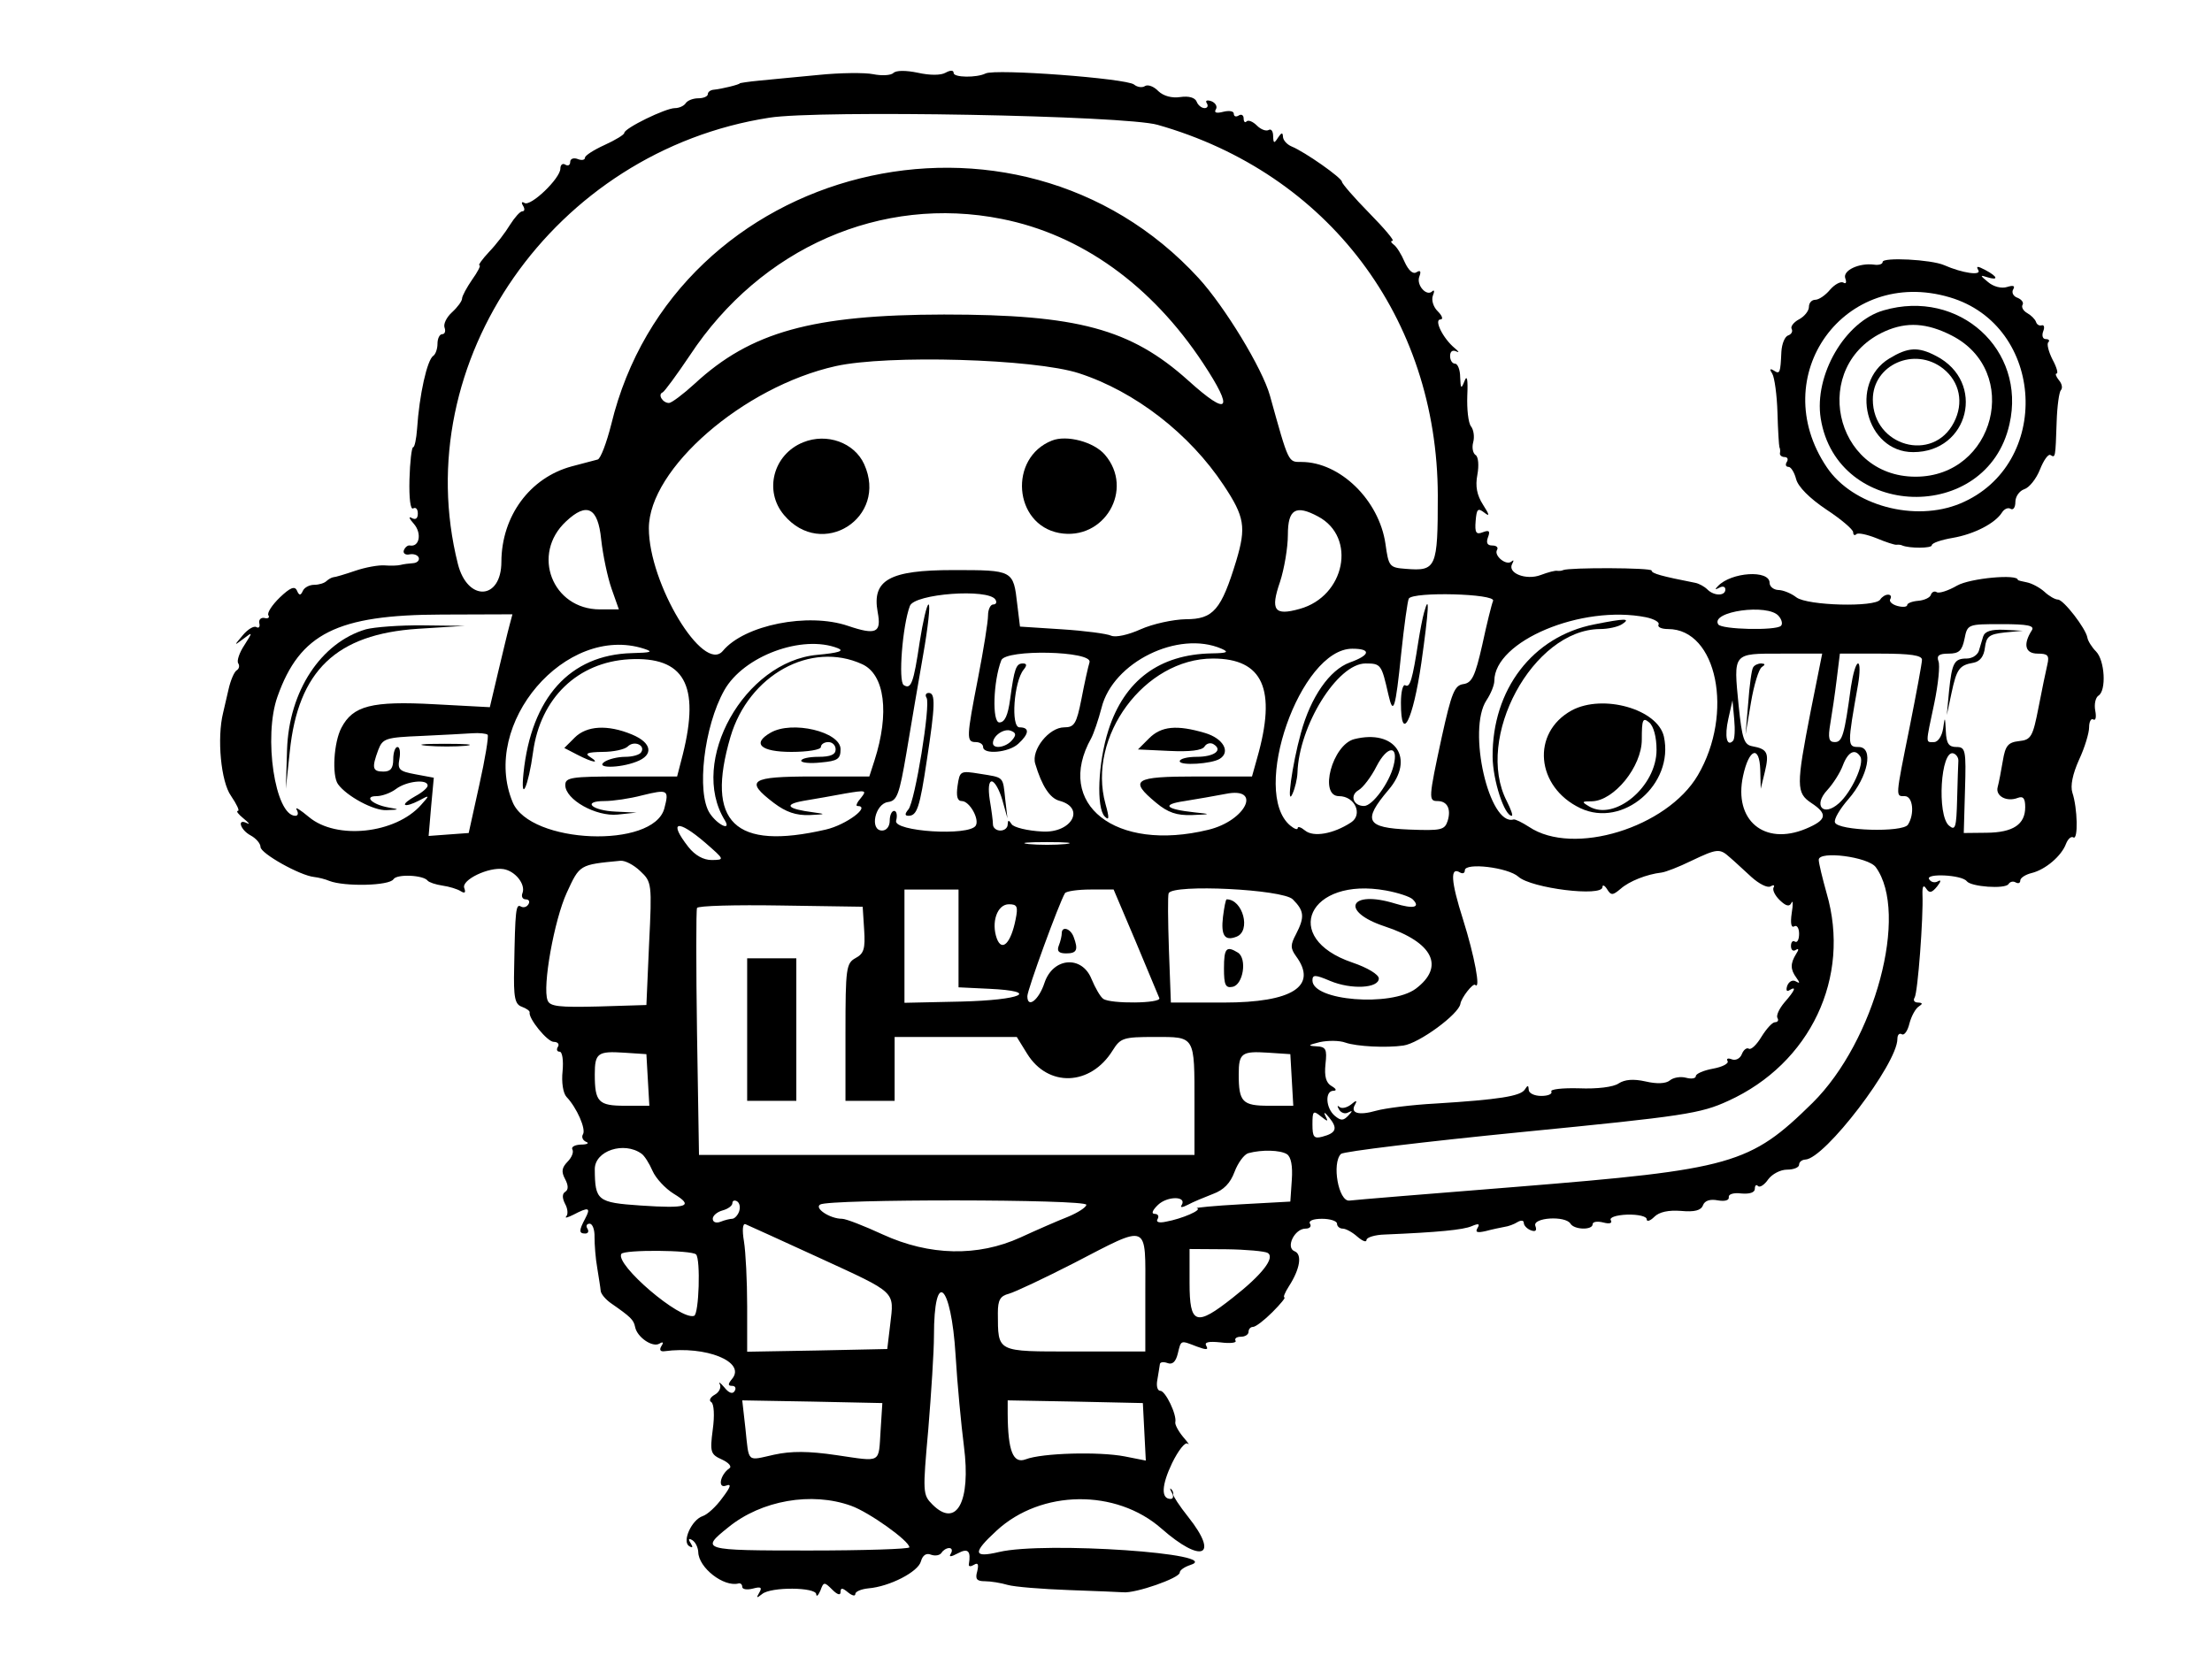 <?xml version="1.0" standalone="no"?>
<!DOCTYPE svg PUBLIC "-//W3C//DTD SVG 20010904//EN"
 "http://www.w3.org/TR/2001/REC-SVG-20010904/DTD/svg10.dtd">
<svg version="1.0" xmlns="http://www.w3.org/2000/svg"
 width="450pt" height="340pt" viewBox="0 0 450 340"
 preserveAspectRatio="xMidYMid meet">
<g transform="translate(0,340) scale(0.05,-0.05)"
fill="#000000" stroke="none">
<path d="M3330 6495 c-88 -8 -196 -19 -240 -23 -44 -4 -80 -10 -80 -11 0 -5
-74 -23 -105 -26 -14 -1 -25 -9 -25 -18 0 -9 -17 -17 -39 -17 -21 0 -44 -9
-51 -20 -7 -11 -27 -20 -44 -20 -38 0 -206 -82 -206 -101 0 -7 -36 -29 -80
-49 -44 -20 -80 -43 -80 -52 0 -9 -13 -12 -30 -5 -16 6 -30 1 -30 -12 0 -13
-9 -18 -20 -11 -11 7 -20 -1 -20 -16 0 -40 -121 -156 -146 -140 -11 7 -14 2
-6 -11 8 -13 7 -23 -3 -23 -9 0 -31 -25 -50 -55 -18 -30 -56 -80 -85 -110 -28
-30 -46 -55 -39 -55 6 0 -7 -26 -30 -58 -22 -32 -41 -67 -41 -77 0 -10 -18
-35 -41 -56 -22 -20 -36 -48 -30 -63 5 -14 1 -26 -10 -26 -10 0 -19 -17 -19
-39 0 -21 -8 -43 -17 -49 -25 -16 -57 -159 -66 -297 -3 -41 -10 -75 -16 -75
-6 0 -13 -59 -15 -131 -2 -77 4 -125 15 -118 11 6 19 -3 19 -21 0 -20 -9 -27
-25 -18 -14 8 -10 -3 9 -24 33 -38 23 -95 -16 -88 -9 2 -20 -7 -25 -20 -4 -12
7 -20 24 -16 17 3 33 -3 37 -14 3 -11 -7 -21 -24 -22 -16 -1 -39 -4 -50 -7
-11 -3 -40 -4 -65 -2 -25 2 -79 -8 -120 -22 -41 -14 -81 -26 -88 -26 -8 -1
-20 -8 -29 -16 -8 -8 -30 -15 -50 -15 -19 0 -40 -11 -46 -25 -9 -20 -15 -19
-24 2 -9 19 -27 12 -69 -28 -32 -31 -53 -63 -47 -73 6 -9 -1 -15 -16 -11 -14
3 -24 -7 -21 -21 4 -15 -2 -22 -12 -16 -10 6 -35 -9 -55 -33 -37 -44 -37 -44
2 -15 39 30 39 29 4 -26 -20 -30 -31 -63 -25 -73 7 -10 4 -23 -6 -29 -10 -6
-25 -41 -33 -77 -8 -36 -18 -78 -22 -95 -26 -104 -9 -282 32 -339 23 -34 36
-61 28 -61 -9 0 2 -14 23 -31 22 -18 28 -26 14 -19 -42 21 -28 -27 15 -50 22
-12 40 -33 40 -47 0 -26 160 -116 218 -122 18 -2 46 -9 62 -16 62 -24 245 -20
261 7 14 22 122 17 139 -6 6 -7 33 -16 60 -20 28 -4 61 -14 75 -23 16 -10 21
-6 14 13 -13 33 100 87 160 77 48 -8 90 -62 77 -97 -6 -14 0 -26 13 -26 13 0
18 -9 11 -20 -7 -12 -21 -15 -31 -9 -20 12 -23 -15 -27 -248 -3 -123 3 -150
31 -160 19 -7 33 -17 32 -23 -6 -24 72 -120 98 -120 16 0 24 -9 17 -20 -7 -11
-4 -20 7 -20 11 0 16 -36 12 -79 -5 -45 2 -90 16 -105 42 -44 80 -131 67 -152
-7 -11 -1 -25 13 -31 14 -5 4 -11 -21 -11 -26 -1 -41 -10 -35 -20 6 -11 -3
-33 -20 -50 -23 -24 -26 -40 -10 -70 14 -26 14 -44 1 -52 -13 -8 -13 -25 -1
-49 11 -19 13 -43 5 -51 -8 -9 6 -5 30 7 61 32 71 29 47 -16 -26 -49 -26 -61
0 -61 12 0 16 9 9 20 -7 11 -3 20 9 20 12 0 21 -25 20 -55 0 -30 4 -86 11
-125 6 -38 13 -80 14 -93 1 -13 20 -35 41 -50 82 -57 93 -68 99 -97 8 -42 71
-85 99 -68 15 9 18 5 8 -10 -9 -15 -5 -23 12 -21 169 23 333 -43 276 -112 -18
-22 -18 -29 0 -29 13 0 17 -10 10 -21 -8 -14 -24 -8 -42 15 -17 20 -25 25 -18
12 6 -13 -3 -32 -21 -42 -18 -10 -25 -24 -14 -30 11 -7 14 -55 6 -112 -12 -92
-9 -101 38 -122 28 -13 41 -29 29 -36 -37 -26 -48 -83 -13 -70 23 9 20 -4 -15
-50 -25 -35 -61 -68 -80 -74 -45 -15 -85 -104 -55 -122 14 -9 17 -5 6 12 -11
17 -8 21 7 12 13 -8 23 -30 24 -48 1 -64 104 -144 164 -128 8 2 15 -4 15 -14
0 -10 19 -13 43 -7 33 9 39 5 26 -17 -13 -22 -11 -23 12 -5 36 30 219 28 220
-1 1 -12 8 -5 17 15 13 36 16 36 48 4 21 -21 34 -25 34 -10 0 18 7 18 30 -1
17 -14 30 -17 30 -7 0 10 24 20 53 23 86 7 203 67 214 110 7 25 22 35 41 27
17 -6 36 -3 43 8 6 10 20 19 31 19 11 0 14 -10 7 -22 -10 -15 -1 -15 29 1 41
22 53 9 44 -45 -2 -10 8 -10 21 -2 16 10 20 2 13 -27 -9 -31 -2 -40 31 -40 24
0 66 -7 93 -15 28 -8 140 -17 250 -21 110 -4 209 -8 220 -9 50 -5 230 58 230
80 0 10 19 23 43 31 146 46 -592 97 -778 53 -106 -25 -109 -4 -10 87 181 167
486 171 671 8 164 -144 236 -113 109 47 -36 45 -63 87 -62 93 2 6 -2 16 -8 21
-6 6 -5 -1 3 -15 8 -14 6 -25 -5 -25 -40 0 -37 56 6 146 25 51 53 87 63 79 10
-8 2 4 -18 27 -20 24 -34 51 -32 60 7 30 -40 128 -61 128 -12 0 -17 20 -12 45
4 25 9 53 10 62 0 10 14 12 31 6 20 -8 34 5 42 38 14 57 10 55 78 29 38 -14
48 -14 38 3 -9 15 9 19 58 14 39 -5 67 -2 61 7 -5 9 5 16 22 16 17 0 31 9 31
20 0 11 8 20 18 20 11 0 46 27 79 60 33 33 55 60 49 60 -6 0 2 20 18 45 46 71
55 131 23 143 -37 15 0 92 45 92 17 0 25 9 18 20 -7 12 13 20 49 20 33 0 61
-9 61 -20 0 -11 11 -20 23 -20 13 0 40 -15 60 -33 21 -18 37 -24 37 -13 0 10
34 21 75 22 215 9 319 19 353 34 28 12 34 10 24 -7 -11 -18 -2 -21 33 -13 26
7 60 14 76 17 16 2 40 11 54 20 14 8 25 7 25 -4 0 -10 13 -24 29 -30 19 -7 25
-1 18 18 -13 34 122 43 143 9 15 -25 90 -27 90 -2 0 10 19 13 43 7 26 -7 38
-3 31 9 -7 11 20 21 67 23 44 1 79 -7 79 -19 0 -11 14 -7 31 10 20 20 58 28
109 24 55 -5 81 2 89 23 7 19 29 26 60 20 29 -5 47 0 45 13 -2 12 19 19 51 15
34 -3 55 4 55 19 0 14 6 19 13 11 7 -7 26 5 41 27 16 22 50 40 77 40 27 0 49
9 49 20 0 11 11 20 25 21 79 2 375 390 375 491 0 17 8 25 18 19 10 -6 24 14
31 44 8 30 25 61 38 69 17 11 16 15 -3 16 -15 0 -21 9 -14 20 13 20 36 328 32
420 -1 33 4 41 15 24 13 -20 23 -18 45 9 15 19 17 28 4 21 -13 -8 -29 -5 -37
8 -16 25 133 18 153 -8 17 -23 156 -33 170 -12 6 10 19 13 29 7 11 -6 19 -3
19 8 0 10 21 24 46 30 57 14 122 70 140 119 8 20 21 32 30 26 20 -12 17 119
-4 182 -9 28 1 76 27 134 23 49 41 109 41 132 0 23 8 38 17 32 10 -6 13 10 8
36 -5 26 1 53 13 61 33 20 26 144 -10 180 -17 17 -33 43 -35 56 -6 37 -97 155
-120 155 -11 0 -36 14 -55 32 -19 17 -51 34 -71 38 -20 4 -37 8 -37 10 0 25
-194 7 -247 -23 -36 -21 -74 -33 -83 -27 -9 6 -20 1 -24 -11 -3 -11 -27 -22
-51 -24 -25 -2 -45 -10 -45 -17 0 -8 -18 -10 -40 -4 -22 6 -35 19 -29 28 6 10
2 18 -9 18 -11 0 -25 -9 -32 -20 -20 -32 -296 -25 -341 9 -22 17 -55 30 -74
30 -19 1 -35 14 -35 29 0 54 -156 44 -210 -13 -14 -14 -12 -16 5 -7 14 8 25 5
25 -7 0 -27 -46 -27 -73 0 -12 12 -34 24 -49 27 -137 27 -178 38 -178 50 0 12
-334 13 -360 2 -5 -3 -16 -4 -24 -3 -8 2 -38 -6 -67 -17 -60 -23 -138 8 -116
46 7 13 6 17 -3 9 -21 -19 -73 24 -59 47 6 10 -2 18 -19 18 -21 0 -26 11 -18
33 10 26 5 31 -21 21 -27 -11 -33 -2 -29 46 4 49 9 54 35 34 23 -18 22 -10 -5
32 -25 39 -32 75 -23 122 7 38 4 73 -7 80 -11 7 -16 30 -10 52 6 22 2 51 -9
65 -11 14 -17 70 -15 125 3 66 -1 86 -11 60 -14 -35 -16 -33 -18 15 0 30 -10
55 -21 55 -11 0 -20 14 -20 31 0 19 10 26 25 19 14 -7 11 -1 -7 14 -47 39 -85
116 -57 116 12 0 7 15 -11 33 -18 17 -27 46 -20 64 7 17 6 25 -2 18 -23 -24
-67 25 -53 60 8 21 4 27 -12 17 -14 -9 -32 7 -48 42 -13 31 -33 63 -45 71 -11
8 -13 15 -4 15 9 0 -34 51 -95 113 -61 62 -111 120 -111 127 0 16 -151 122
-205 144 -19 8 -35 26 -35 40 -1 18 -6 17 -20 -4 -16 -25 -19 -24 -20 6 0 20
-8 31 -18 25 -11 -6 -32 2 -48 18 -16 16 -35 24 -42 17 -6 -7 -12 -2 -12 12 0
13 -9 19 -20 12 -11 -7 -20 -4 -20 7 0 11 -19 14 -43 8 -27 -7 -39 -4 -30 10
7 11 -1 26 -18 33 -18 6 -26 3 -19 -8 7 -11 3 -20 -9 -20 -12 0 -27 12 -32 26
-7 17 -32 24 -67 19 -34 -5 -68 4 -89 24 -18 19 -42 28 -54 21 -11 -8 -32 -5
-45 6 -32 25 -564 65 -604 45 -36 -18 -130 -17 -130 2 0 12 -13 12 -33 1 -19
-11 -64 -11 -113 0 -48 10 -88 10 -99 -1 -10 -10 -47 -12 -82 -5 -34 7 -135 6
-223 -3z m1380 -203 c694 -197 1138 -786 1140 -1508 0 -296 -6 -309 -130 -299
-67 5 -70 9 -83 102 -26 178 -185 333 -342 333 -54 0 -51 -7 -128 270 -31 111
-184 362 -290 478 -745 813 -2133 468 -2390 -595 -19 -75 -43 -139 -55 -143
-12 -3 -60 -16 -106 -28 -170 -46 -285 -202 -286 -388 0 -157 -138 -164 -177
-9 -207 823 391 1680 1267 1816 203 32 1448 9 1580 -29z m-634 -383 c323 -64
609 -269 819 -587 128 -194 105 -220 -61 -70 -234 210 -450 268 -993 268 -535
-1 -786 -70 -1015 -282 -47 -43 -94 -78 -104 -78 -26 0 -47 35 -26 43 8 4 58
72 111 151 289 438 779 653 1269 555z m314 -628 c228 -74 450 -246 589 -456
85 -128 92 -170 51 -307 -61 -200 -93 -238 -205 -238 -52 -1 -135 -19 -184
-41 -51 -23 -102 -34 -120 -26 -17 8 -107 20 -201 26 l-170 11 -11 90 c-16
140 -16 140 -261 140 -259 0 -331 -40 -307 -171 16 -84 -6 -95 -121 -56 -162
55 -421 4 -509 -102 -79 -94 -301 274 -301 499 0 242 384 576 760 660 211 47
808 30 990 -29z m-1944 -676 c7 -64 26 -154 42 -200 l30 -85 -77 0 c-194 0
-281 225 -138 358 85 80 130 57 143 -73z m2917 93 c158 -84 110 -325 -75 -376
-103 -29 -120 -6 -80 110 17 52 32 139 32 192 0 104 32 123 123 74z m-1313
-338 c7 -11 3 -20 -9 -20 -11 0 -21 -20 -21 -45 0 -25 -18 -138 -40 -251 -48
-246 -49 -264 -10 -264 17 0 30 -9 30 -20 0 -32 104 -23 143 13 45 41 47 67 5
67 -36 0 -23 186 17 235 14 17 13 25 -3 25 -28 0 -35 -20 -52 -145 -9 -67 -22
-95 -44 -95 -30 0 -25 168 8 253 18 46 372 38 359 -8 -6 -19 -21 -87 -33 -150
-20 -101 -29 -115 -70 -115 -62 0 -135 -92 -118 -148 27 -91 60 -141 99 -151
107 -29 49 -132 -70 -125 -61 3 -117 17 -125 30 -12 18 -15 18 -16 -1 0 -14
-13 -25 -30 -25 -16 0 -30 11 -30 25 0 14 -6 59 -13 100 -7 46 -4 75 8 75 12
0 31 -34 43 -75 l21 -75 -9 77 c-10 95 -4 88 -103 104 -80 13 -82 12 -91 -49
-6 -42 -1 -62 17 -62 32 0 73 -74 57 -100 -27 -44 -336 -24 -324 20 6 22 2 40
-8 40 -10 0 -18 -18 -18 -40 0 -23 -13 -40 -31 -40 -52 0 -29 109 24 116 37 5
46 30 75 200 18 107 48 286 68 399 20 113 30 205 22 205 -7 0 -23 -69 -36
-152 -25 -168 -35 -195 -65 -176 -23 14 -5 243 25 322 18 50 319 72 348 26z
m2025 -5 c-6 -14 -26 -95 -44 -179 -29 -128 -42 -155 -77 -160 -36 -5 -48 -35
-88 -216 -54 -250 -54 -260 -17 -260 40 0 56 -33 41 -81 -12 -37 -27 -40 -156
-35 -176 7 -191 36 -85 161 110 128 28 249 -139 207 -89 -23 -145 -232 -62
-232 65 0 98 -75 49 -107 -72 -47 -153 -61 -187 -33 -17 14 -30 18 -30 10 0
-8 -13 -4 -30 10 -164 136 40 720 252 720 78 0 74 -26 -10 -56 -82 -30 -159
-140 -199 -287 -36 -130 -60 -306 -34 -247 10 22 19 60 20 85 6 192 163 445
277 445 63 0 65 -4 93 -127 20 -88 29 -58 52 167 12 114 26 215 31 224 18 29
354 20 343 -9z m1162 -62 c13 -15 17 -33 9 -40 -20 -20 -242 -15 -255 6 -33
53 203 86 246 34z m-5164 -38 c-7 -25 -27 -110 -46 -189 l-34 -144 -225 12
c-256 14 -332 -6 -379 -96 -31 -59 -39 -193 -14 -229 35 -49 146 -109 198
-106 54 2 54 3 7 11 -66 12 -101 46 -48 46 22 0 58 13 79 29 42 32 129 42 129
14 0 -9 -22 -28 -50 -43 -27 -15 -46 -30 -42 -35 5 -5 30 3 55 16 46 25 47 24
10 -17 -104 -117 -344 -143 -456 -49 -36 30 -58 44 -50 30 8 -14 6 -25 -5 -25
-83 0 -131 323 -73 485 91 257 242 333 668 334 l288 1 -12 -45z m4624 33 c34
-7 57 -21 51 -30 -5 -10 12 -18 39 -18 199 0 269 -343 121 -595 -125 -213
-507 -331 -687 -210 -28 18 -56 32 -63 30 -99 -28 -189 365 -110 485 18 27 32
62 32 79 0 162 355 311 617 259z m1570 -53 c-37 -58 -27 -95 24 -95 41 0 48
-7 39 -45 -6 -25 -22 -103 -36 -175 -23 -118 -30 -131 -79 -136 -45 -5 -56
-19 -66 -80 -7 -41 -16 -89 -21 -107 -10 -36 36 -62 82 -44 22 8 30 -2 30 -38
0 -70 -49 -103 -157 -104 l-93 -1 5 175 c5 163 2 175 -35 175 -31 0 -41 14
-43 65 -3 60 -4 61 -11 10 -5 -31 -21 -55 -37 -55 -35 0 -35 -12 1 158 16 77
24 155 17 171 -8 23 2 31 41 31 43 0 55 12 65 60 12 60 13 60 151 60 106 0
135 -6 123 -25z m-5647 -75 c40 -13 30 -16 -50 -18 -251 -7 -408 -181 -440
-488 -13 -127 20 -55 39 86 30 219 181 365 391 377 224 12 289 -104 218 -388
l-23 -89 -227 0 c-204 0 -228 -4 -228 -35 0 -59 125 -129 213 -120 l77 8 -84
4 c-98 4 -140 43 -46 43 34 0 103 10 152 23 106 26 111 23 91 -53 -44 -165
-546 -145 -617 25 -133 319 216 727 534 625z m789 2 c28 -11 3 -19 -84 -27
-296 -27 -524 -434 -376 -673 28 -46 -29 -20 -61 28 -55 84 -24 354 59 501 78
139 317 228 462 171z m1561 -2 c32 -14 23 -18 -40 -19 -213 -4 -355 -110 -420
-312 -43 -134 -50 -317 -15 -352 18 -18 19 -6 3 51 -76 274 159 592 437 592
204 0 260 -125 180 -405 l-21 -75 -227 0 c-254 0 -275 -14 -163 -107 48 -40
84 -52 145 -50 80 3 80 4 11 11 -119 13 -136 32 -40 46 50 8 124 21 166 29
151 31 84 -109 -70 -146 -377 -92 -627 104 -476 373 10 19 29 74 42 124 46
185 312 316 488 240z m2397 -255 c-59 -303 -59 -332 3 -373 68 -45 63 -69 -23
-105 -169 -70 -294 35 -255 215 24 112 67 127 70 25 l2 -77 17 70 c18 76 10
92 -51 103 -34 6 -42 30 -56 166 -21 216 -25 211 172 211 l168 0 -47 -235z
m453 210 c0 -14 -23 -137 -50 -273 -59 -293 -58 -282 -20 -282 33 0 41 -72 13
-116 -21 -33 -286 -25 -297 9 -5 13 20 55 54 94 81 92 105 213 42 213 -46 0
-46 7 -2 255 8 47 8 85 0 85 -9 0 -21 -43 -29 -95 -27 -198 -35 -225 -66 -225
-24 0 -28 16 -18 75 7 41 19 122 26 180 l13 105 167 0 c120 0 167 -7 167 -25z
m-4312 -18 c92 -42 112 -199 50 -392 l-21 -65 -229 0 c-256 0 -280 -16 -159
-108 49 -37 90 -51 145 -49 66 3 68 4 16 11 -108 14 -124 32 -40 47 44 7 121
21 170 30 83 14 88 13 63 -18 -16 -18 -22 -33 -15 -33 58 0 -45 -77 -128 -96
-372 -86 -490 29 -388 377 74 252 327 392 536 296z m3543 -312 c-25 -26 -35
18 -19 89 l17 76 7 -77 c4 -42 2 -82 -5 -88z m-2933 3 c-25 -30 -78 -38 -78
-12 0 30 45 61 73 50 21 -8 23 -17 5 -38z m-2134 22 c5 -6 -10 -98 -34 -205
l-43 -195 -82 -6 -81 -6 10 118 11 119 -75 14 c-65 12 -73 19 -65 62 5 27 2
49 -8 49 -9 0 -17 -22 -17 -50 0 -37 -11 -50 -40 -50 -45 0 -48 15 -21 88 18
47 30 51 175 57 86 4 179 9 208 11 28 2 56 -1 62 -6z m3686 -126 c-17 -70 -86
-164 -120 -164 -44 0 -59 43 -23 64 18 10 52 54 74 98 44 85 91 87 69 2z
m1899 37 c18 -28 -36 -145 -87 -190 -64 -57 -106 -9 -47 54 23 25 52 70 63
100 21 56 50 70 71 36z m399 -18 c-1 -12 -3 -83 -5 -155 -3 -116 -7 -130 -33
-108 -50 42 -34 311 18 294 12 -4 21 -18 20 -31z m-5098 -333 c79 -69 79 -69
26 -70 -34 0 -68 19 -95 53 -83 106 -45 115 69 17z m1465 -5 c-41 -4 -109 -4
-150 0 -41 5 -7 8 75 8 83 0 116 -3 75 -8z m2703 -54 c18 -15 57 -52 88 -80
31 -28 66 -46 78 -38 12 7 18 5 12 -5 -5 -10 6 -33 26 -52 25 -24 39 -27 47
-10 6 13 7 -6 1 -42 -6 -41 -2 -61 10 -54 11 7 20 -7 20 -30 0 -23 -7 -38 -17
-32 -9 6 -16 -2 -16 -18 0 -16 9 -23 19 -16 13 8 14 2 2 -16 -24 -39 -24 -63
1 -97 15 -21 15 -25 -2 -15 -13 8 -28 0 -35 -17 -6 -18 -3 -26 8 -19 31 19 24
0 -20 -50 -21 -25 -34 -53 -28 -63 6 -9 1 -17 -10 -17 -11 0 -35 -27 -55 -59
-19 -32 -42 -54 -51 -49 -9 6 -22 -4 -29 -22 -7 -18 -25 -27 -41 -21 -15 6
-23 3 -17 -7 6 -10 -21 -24 -59 -31 -39 -7 -70 -21 -70 -30 0 -10 -18 -13 -40
-7 -22 6 -52 1 -66 -11 -16 -13 -52 -15 -99 -4 -49 11 -84 8 -109 -8 -21 -15
-88 -23 -161 -20 -68 2 -119 -4 -113 -13 5 -10 -13 -18 -41 -18 -28 0 -51 11
-51 25 -1 19 -4 20 -16 1 -17 -27 -106 -41 -363 -57 -96 -5 -205 -19 -241 -29
-73 -21 -108 -10 -86 26 9 17 4 17 -17 -1 -17 -13 -38 -18 -47 -10 -9 8 -10 4
-2 -10 8 -14 25 -20 38 -12 18 9 18 6 0 -13 -20 -21 -30 -22 -55 -1 -37 31
-41 101 -6 102 15 0 12 8 -7 19 -23 13 -30 40 -25 89 7 62 2 71 -38 73 -36 2
-33 5 15 17 33 7 80 7 104 -2 46 -16 167 -22 236 -12 64 9 226 128 232 170 4
25 51 85 60 77 24 -24 -3 119 -49 265 -50 157 -54 218 -12 192 11 -6 19 -2 19
9 0 33 176 12 218 -26 52 -47 342 -83 342 -42 0 11 9 7 19 -9 16 -26 23 -25
55 2 35 31 106 59 166 66 17 2 71 23 120 47 107 51 117 52 158 15z m594 -40
c136 -187 -3 -707 -257 -959 -255 -251 -326 -271 -1205 -342 -352 -28 -658
-53 -680 -56 -44 -4 -72 152 -34 190 10 10 342 50 736 89 662 65 727 75 840
127 334 152 500 503 400 845 -17 61 -32 122 -32 136 0 38 201 12 232 -30z
m-5027 -16 c47 -44 48 -51 36 -295 l-11 -250 -195 -6 c-160 -4 -198 0 -207 25
-22 55 27 327 78 438 53 115 51 114 218 130 19 2 55 -17 81 -42z m3143 -115
c33 -33 3 -40 -72 -17 -185 57 -226 -32 -42 -93 197 -65 246 -164 126 -254
-101 -74 -420 -49 -420 34 0 24 11 24 72 -2 86 -36 198 -30 198 10 0 16 -46
44 -108 65 -294 100 -177 350 137 293 49 -9 98 -25 109 -36z m-1848 -159 l0
-199 125 -6 c211 -10 132 -46 -115 -52 l-230 -5 0 230 0 231 110 0 110 0 0
-199z m721 -13 c49 -117 92 -220 96 -230 8 -22 -198 -24 -228 -3 -12 8 -33 45
-48 81 -39 97 -156 88 -191 -15 -23 -71 -70 -107 -70 -55 0 26 129 379 153
419 5 8 52 15 104 15 l94 0 90 -212z m639 172 c47 -47 49 -72 13 -142 -23 -43
-23 -57 0 -89 90 -122 -14 -189 -294 -189 l-215 0 -8 215 c-4 118 -5 222 -1
230 18 38 464 16 505 -25z m-1744 -124 c5 -77 -1 -97 -35 -115 -38 -21 -41
-41 -41 -302 l0 -279 100 0 100 0 0 130 0 130 248 0 249 0 42 -68 c85 -138
258 -132 348 13 32 51 43 55 171 55 166 0 162 7 162 -272 l0 -208 -1008 0
-1008 0 -8 495 c-4 272 -4 502 0 510 4 9 157 13 340 10 l334 -5 6 -94z m616
41 c-19 -95 -55 -132 -76 -77 -24 66 1 140 49 140 34 0 38 -9 27 -63z m-1496
-652 l6 -105 -99 0 c-108 0 -123 15 -123 128 0 86 12 95 119 88 l91 -6 6 -105z
m2620 0 l6 -105 -99 0 c-108 0 -123 15 -123 128 0 86 12 95 119 88 l91 -6 6
-105z m136 -145 c-8 17 -1 13 16 -8 36 -44 29 -63 -28 -78 -34 -9 -40 -1 -40
50 0 55 3 58 34 33 29 -23 32 -23 18 3z m-2782 -155 c12 -8 32 -40 45 -70 13
-30 52 -72 86 -93 84 -51 57 -61 -135 -48 -176 12 -185 20 -186 148 0 75 119
114 190 63z m2626 -2 c17 -11 24 -48 20 -105 l-6 -88 -200 -11 c-110 -6 -191
-14 -180 -16 24 -6 -60 -43 -127 -55 -28 -6 -41 -1 -33 11 7 12 1 21 -12 21
-15 0 -9 15 14 37 38 36 118 36 96 -1 -8 -11 2 -11 25 1 20 11 66 30 102 44
44 16 71 44 88 90 14 37 39 71 56 76 55 15 130 13 157 -4z m-2229 -234 c-6
-16 -19 -29 -28 -29 -8 0 -30 -5 -47 -12 -18 -7 -32 -2 -32 12 0 13 18 28 40
34 22 6 40 19 40 30 0 10 9 13 19 7 11 -7 14 -25 8 -42z m1413 28 c0 -10 -34
-32 -75 -49 -41 -16 -128 -54 -193 -84 -173 -79 -370 -75 -560 12 -76 35 -150
64 -166 64 -49 0 -114 43 -89 58 36 23 1083 22 1083 -1z m-1084 -217 c315
-145 302 -133 286 -270 l-12 -100 -285 -6 -285 -5 0 185 c0 103 -6 221 -13
264 -8 47 -5 74 6 70 11 -5 147 -66 303 -138z m1324 -140 l0 -240 -288 0
c-321 0 -311 -5 -312 157 0 53 10 69 45 78 25 7 144 63 265 125 309 160 290
167 290 -120z m-1828 155 c19 -19 12 -244 -8 -250 -56 -19 -322 209 -296 252
11 18 286 16 304 -2z m2326 6 c31 -19 -23 -89 -142 -182 -150 -119 -176 -110
-176 60 l0 138 149 -1 c81 -1 158 -8 169 -15z m-1270 -416 c7 -118 23 -285 34
-371 29 -225 -30 -335 -128 -237 -40 40 -40 49 -17 307 12 146 23 317 23 379
0 277 70 215 88 -78z m-305 -305 c-9 -138 7 -129 -179 -102 -115 17 -185 17
-254 2 -113 -25 -102 -36 -117 106 l-13 115 285 -5 285 -6 -7 -110z m1073 -7
l6 -117 -86 17 c-104 20 -336 14 -403 -12 -51 -19 -72 34 -73 185 l0 55 275
-5 275 -6 6 -117z m-1193 -301 c73 -26 237 -143 237 -169 0 -7 -184 -13 -410
-13 -436 0 -442 2 -326 95 134 109 338 145 499 87z"/>
<path d="M3268 5000 c-122 -49 -161 -198 -78 -296 154 -183 425 -11 326 207
-40 88 -152 128 -248 89z"/>
<path d="M4280 5007 c-177 -70 -156 -341 29 -376 184 -34 308 178 186 319 -45
52 -155 81 -215 57z"/>
<path d="M3770 3960 c17 -28 -47 -422 -74 -454 -15 -18 -15 -26 0 -26 35 0 46
32 75 226 34 222 36 274 8 274 -12 0 -16 -9 -9 -20z"/>
<path d="M5794 4307 c-6 -21 -16 -73 -23 -117 -24 -155 -34 -190 -53 -179 -10
6 -18 -26 -18 -71 0 -169 49 -73 83 162 30 212 35 292 11 205z"/>
<path d="M1489 4239 c-183 -54 -313 -251 -321 -489 l-5 -160 16 151 c34 330
189 478 521 500 l190 12 -170 2 c-93 1 -197 -7 -231 -16z"/>
<path d="M6487 4259 c-251 -49 -416 -265 -414 -539 1 -96 48 -240 78 -240 6 0
-4 27 -20 59 -133 257 106 699 379 701 33 0 74 9 90 20 37 24 12 24 -113 -1z"/>
<path d="M6395 3909 c-166 -91 -146 -312 35 -398 173 -82 382 97 340 291 -25
112 -248 175 -375 107z m345 -161 c0 -149 -170 -291 -274 -230 -32 19 -31 21
11 21 90 2 203 141 203 251 0 82 4 92 30 70 18 -15 30 -59 30 -112z"/>
<path d="M8069 4210 c-5 -16 -13 -43 -18 -60 -6 -16 -27 -30 -49 -30 -51 0
-60 -17 -72 -133 l-9 -97 19 89 c21 99 32 114 90 124 26 5 42 26 46 61 6 46
17 55 80 62 l74 7 -76 4 c-52 2 -78 -6 -85 -27z"/>
<path d="M2338 3798 l-42 -42 54 -28 c62 -32 95 -37 50 -8 -22 14 -9 19 51 20
45 0 91 10 103 22 26 26 73 5 55 -23 -6 -11 -36 -19 -65 -19 -30 0 -67 -9 -84
-20 -41 -27 59 -27 129 0 72 27 64 77 -18 111 -99 41 -184 36 -233 -13z"/>
<path d="M4675 3795 l-45 -45 128 -6 c83 -4 134 2 143 18 8 13 25 17 37 9 39
-24 2 -51 -69 -51 -38 0 -69 -8 -69 -18 0 -19 130 -11 163 10 45 28 14 83 -60
105 -115 34 -178 28 -228 -22z"/>
<path d="M7133 4084 c-6 -8 -15 -74 -20 -145 l-11 -129 22 130 c12 72 32 137
44 145 15 10 15 14 -2 15 -13 0 -28 -7 -33 -16z"/>
<path d="M3135 3818 c-77 -44 -40 -78 85 -78 67 0 120 9 120 20 0 11 14 20 30
20 17 0 30 -13 30 -30 0 -21 -21 -30 -70 -30 -38 0 -70 -7 -70 -16 0 -8 36
-12 80 -7 68 6 80 14 80 54 0 71 -198 118 -285 67z"/>
<path d="M1736 3765 c47 -4 119 -4 160 0 40 5 2 8 -86 8 -88 0 -122 -3 -74 -8z"/>
<path d="M4320 3002 c0 -10 -5 -33 -12 -50 -9 -23 0 -32 30 -32 44 0 50 15 30
68 -13 34 -48 44 -48 14z"/>
<path d="M4976 3069 c-9 -76 7 -100 55 -81 60 23 26 152 -40 152 -4 0 -10 -32
-15 -71z"/>
<path d="M4980 2859 c0 -67 6 -81 35 -75 43 8 60 114 22 139 -47 29 -57 19
-57 -64z"/>
<path d="M3040 2610 l0 -290 100 0 100 0 0 290 0 290 -100 0 -100 0 0 -290z"/>
<path d="M7660 5734 c0 -9 -16 -14 -35 -11 -61 8 -129 -24 -117 -56 6 -16 3
-24 -8 -17 -10 6 -35 -7 -54 -29 -19 -23 -46 -41 -60 -41 -15 0 -26 -13 -26
-29 0 -16 -18 -39 -41 -51 -22 -12 -35 -30 -29 -39 5 -10 -1 -21 -14 -26 -14
-4 -26 -34 -28 -66 -4 -88 -6 -93 -31 -77 -16 10 -18 5 -6 -13 9 -15 19 -87
21 -158 2 -72 6 -135 8 -141 3 -5 4 -17 2 -25 -1 -8 8 -15 19 -15 12 0 16 -9
9 -20 -7 -11 -4 -20 7 -20 10 0 24 -23 31 -50 8 -31 55 -78 122 -123 61 -40
110 -82 110 -93 0 -11 6 -15 13 -8 6 7 43 -1 81 -16 38 -16 75 -28 82 -27 8 1
19 0 24 -3 29 -12 120 -12 120 1 0 9 38 22 85 30 87 15 173 59 201 104 9 14
25 21 35 14 11 -6 19 7 19 28 0 22 16 45 36 52 20 6 49 42 64 80 15 38 34 65
43 59 20 -12 20 -12 25 136 2 63 10 120 17 128 8 8 5 26 -8 41 -12 15 -16 27
-9 27 7 0 0 26 -17 57 -16 32 -24 64 -17 70 7 7 2 13 -10 13 -13 0 -17 14 -11
31 7 17 4 28 -6 25 -9 -3 -20 3 -23 14 -4 11 -20 27 -36 36 -16 9 -24 24 -19
33 6 9 -3 22 -20 29 -18 6 -25 22 -18 34 9 15 1 18 -25 10 -22 -7 -55 1 -77
20 -33 27 -34 30 -4 20 48 -15 44 2 -7 29 -32 17 -39 17 -29 0 15 -24 -64 -13
-139 20 -53 23 -250 33 -250 13z m273 -144 c389 -115 418 -682 43 -839 -185
-77 -438 -9 -543 147 -251 372 72 819 500 692z"/>
<path d="M7664 5537 c-157 -45 -284 -264 -256 -440 66 -412 677 -431 768 -23
69 303 -206 552 -512 463z m276 -102 c286 -145 177 -575 -146 -575 -335 0
-431 455 -124 592 88 39 170 34 270 -17z"/>
<path d="M7687 5341 c-166 -101 -95 -381 97 -381 228 0 297 286 94 391 -74 39
-115 36 -191 -10z m219 -41 c68 -54 85 -140 44 -219 -85 -166 -330 -97 -330
93 0 142 170 217 286 126z"/>
</g>
</svg>
